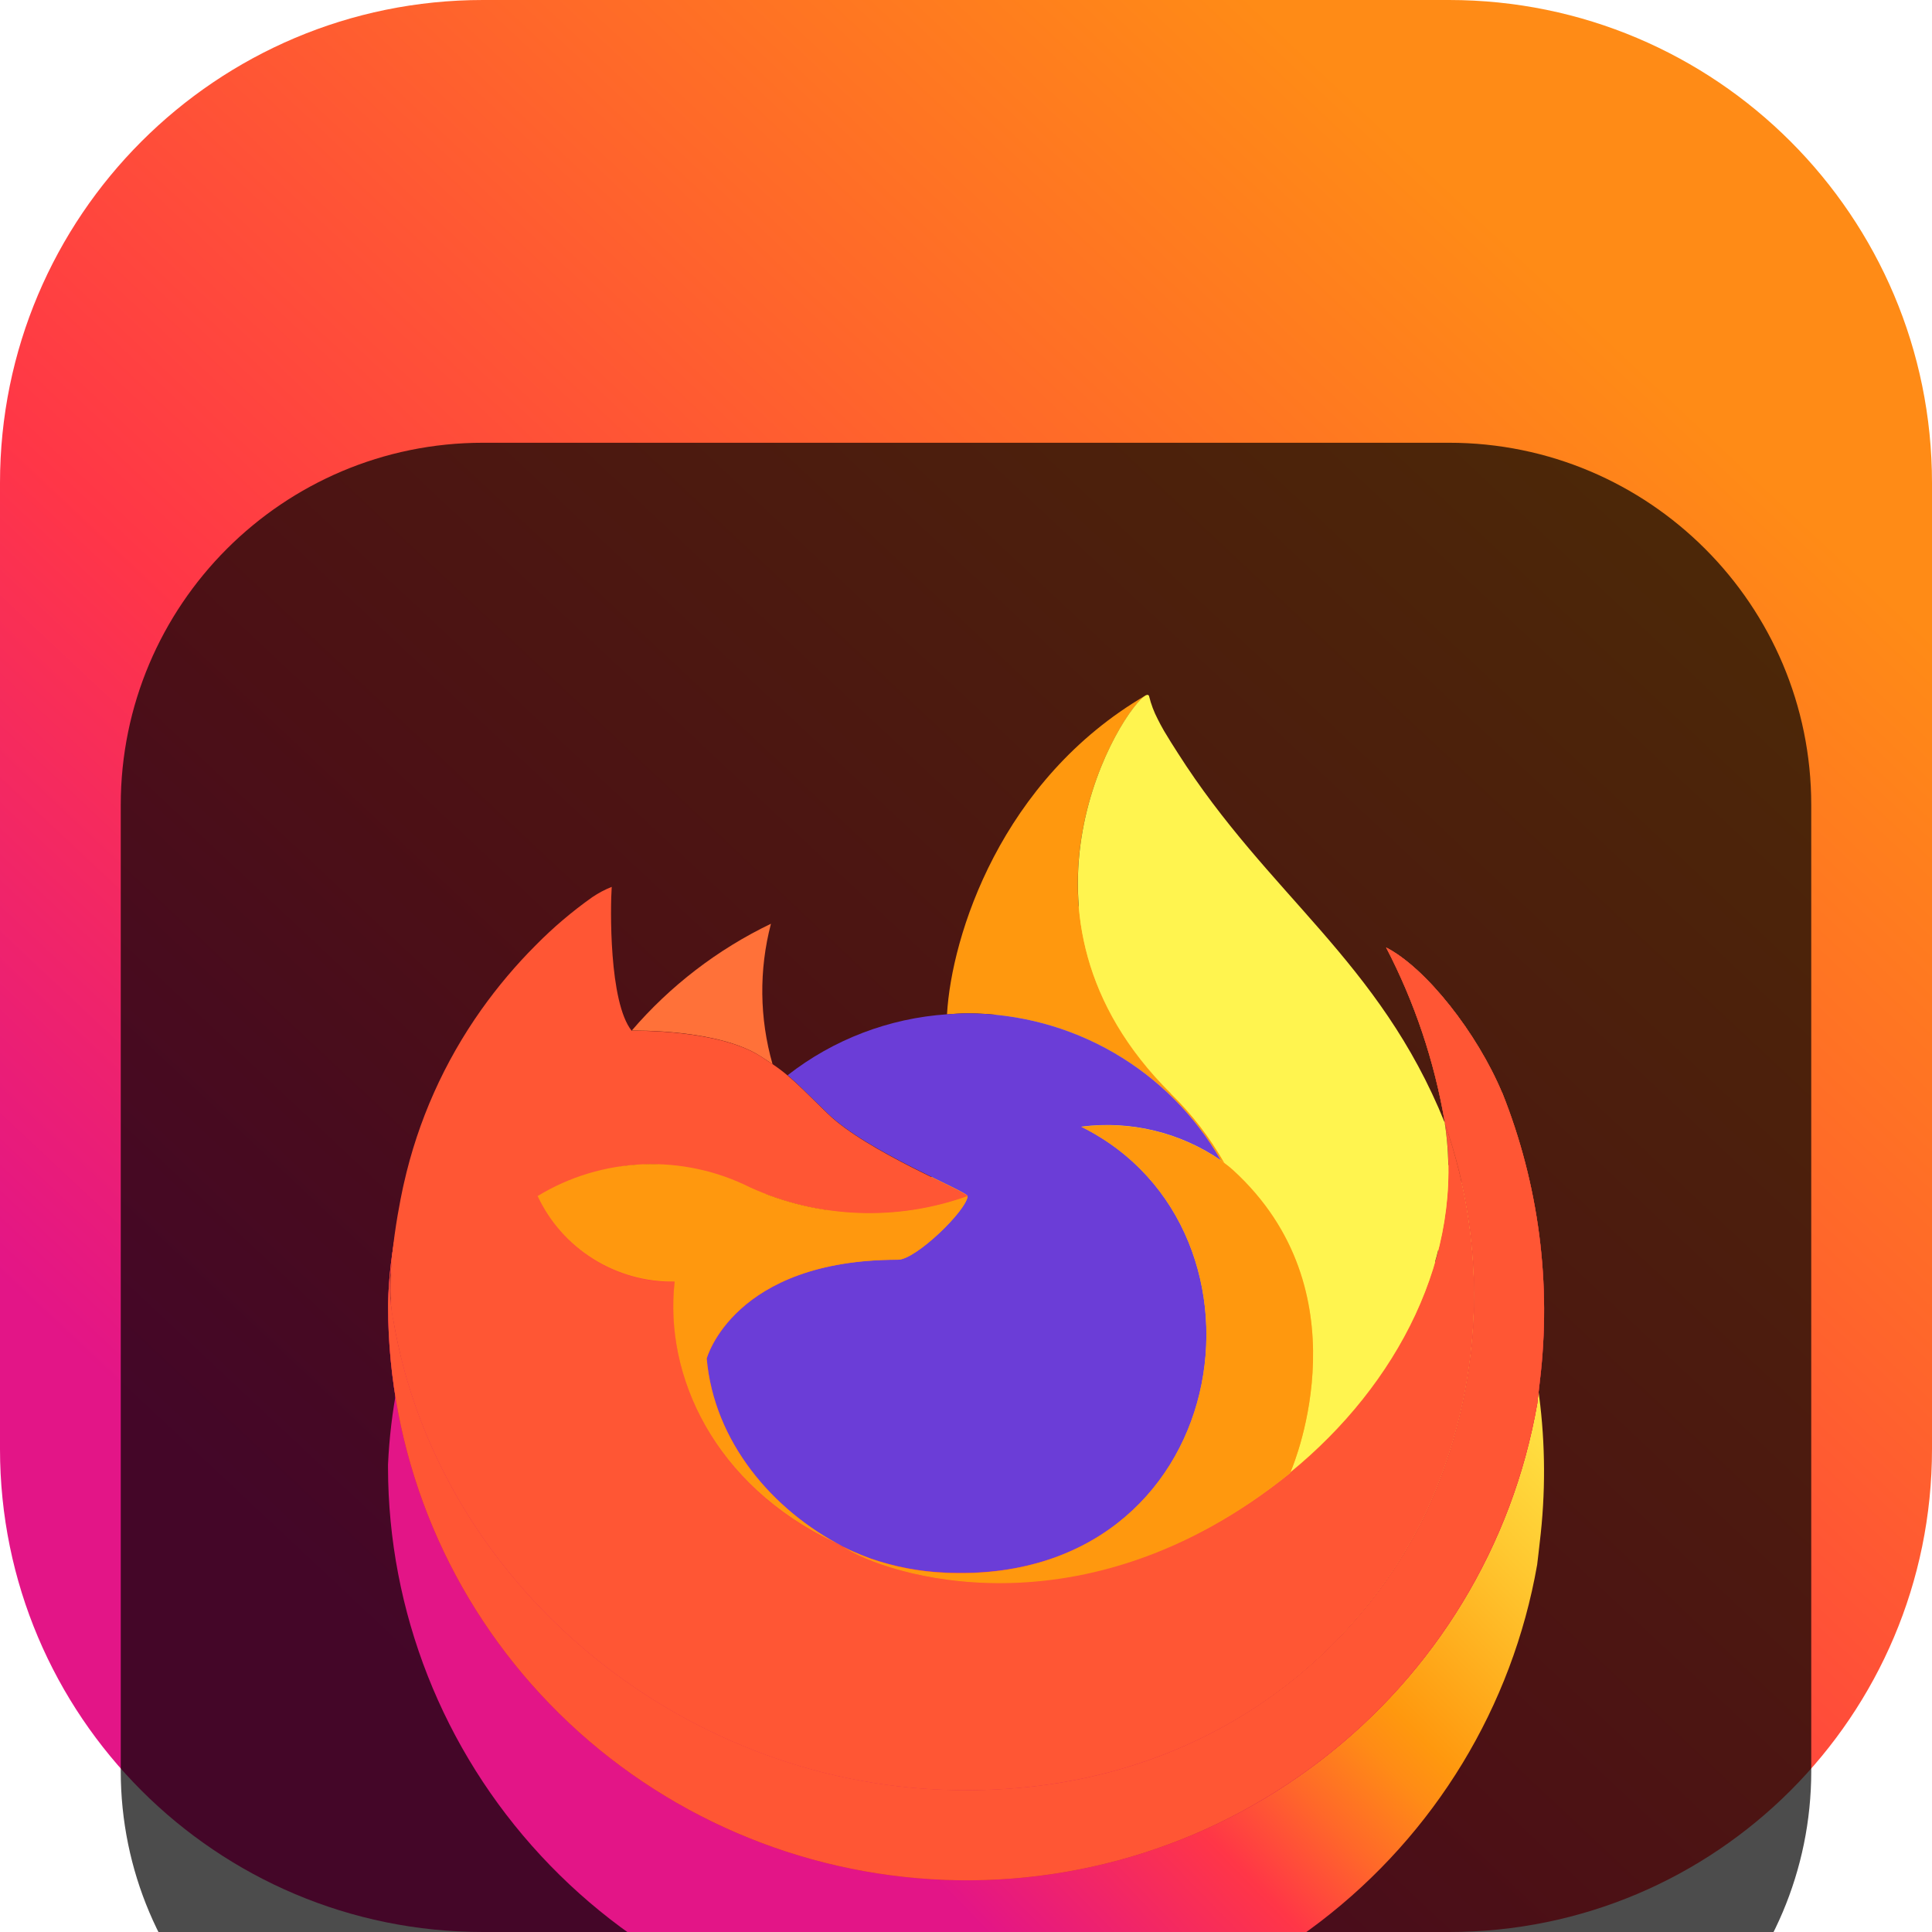 <svg width="24" height="24" viewBox="0 0 24 24" fill="none" xmlns="http://www.w3.org/2000/svg">
<g clip-path="url(#clip0_32_9929)">
<path d="M18 0H6C2.686 0 0 2.686 0 6V18C0 21.314 2.686 24 6 24H18C21.314 24 24 21.314 24 18V6C24 2.686 21.314 0 18 0Z" fill="url(#paint0_linear_32_9929)"/>
<g filter="url(#filter0_i_32_9929)">
<path d="M18 1.5H6C3.515 1.5 1.5 3.515 1.5 6V18C1.5 20.485 3.515 22.5 6 22.5H18C20.485 22.5 22.5 20.485 22.5 18V6C22.5 3.515 20.485 1.5 18 1.5Z" fill="black" fill-opacity="0.7"/>
<g filter="url(#filter1_d_32_9929)">
<path d="M18.662 9.577C18.349 8.831 17.716 8.025 17.219 7.77C17.573 8.45 17.819 9.181 17.948 9.936L17.949 9.948C17.136 7.937 15.758 7.124 14.632 5.358C14.575 5.269 14.518 5.179 14.463 5.085C14.431 5.031 14.405 4.982 14.383 4.937C14.337 4.848 14.301 4.753 14.276 4.655C14.276 4.65 14.275 4.646 14.272 4.642C14.269 4.639 14.264 4.637 14.26 4.636C14.255 4.635 14.251 4.635 14.246 4.636C14.245 4.636 14.244 4.638 14.243 4.638C14.242 4.639 14.239 4.64 14.238 4.641L14.24 4.636C12.435 5.686 11.822 7.629 11.766 8.602C11.044 8.651 10.355 8.915 9.787 9.359C9.727 9.309 9.665 9.263 9.601 9.219C9.437 8.65 9.43 8.047 9.581 7.475C8.918 7.794 8.328 8.246 7.85 8.803H7.847C7.562 8.444 7.582 7.261 7.598 7.014C7.514 7.048 7.434 7.09 7.358 7.141C7.107 7.319 6.872 7.519 6.656 7.739C6.41 7.986 6.185 8.254 5.984 8.539C5.521 9.19 5.194 9.925 5.019 10.702L5.009 10.749C4.996 10.812 4.947 11.126 4.939 11.194C4.939 11.2 4.938 11.205 4.937 11.21C4.874 11.535 4.835 11.864 4.82 12.194V12.231C4.823 14.018 5.501 15.738 6.719 17.052C7.937 18.367 9.608 19.18 11.4 19.332C13.193 19.483 14.977 18.962 16.402 17.871C17.826 16.78 18.787 15.198 19.095 13.438C19.107 13.346 19.116 13.255 19.127 13.162C19.275 11.947 19.115 10.714 18.661 9.576L18.662 9.577ZM10.375 15.165C10.409 15.181 10.44 15.199 10.475 15.214L10.48 15.217C10.445 15.2 10.41 15.183 10.375 15.165ZM17.949 9.95V9.943L17.95 9.951L17.949 9.95Z" fill="url(#paint1_linear_32_9929)"/>
</g>
<path d="M18.661 9.577C18.349 8.831 17.715 8.025 17.219 7.77C17.573 8.45 17.818 9.181 17.947 9.936V9.943L17.948 9.95C18.503 11.525 18.422 13.252 17.725 14.769C16.901 16.524 14.907 18.324 11.785 18.235C8.412 18.14 5.441 15.655 4.886 12.4C4.785 11.887 4.886 11.627 4.937 11.209C4.868 11.533 4.829 11.863 4.821 12.194V12.231C4.824 14.018 5.502 15.738 6.72 17.052C7.938 18.367 9.609 19.18 11.401 19.332C13.194 19.484 14.978 18.963 16.403 17.871C17.828 16.78 18.788 15.199 19.096 13.438C19.108 13.346 19.117 13.255 19.128 13.162C19.276 11.947 19.116 10.714 18.662 9.576L18.661 9.577Z" fill="url(#paint2_radial_32_9929)"/>
<path d="M15.166 10.415C15.182 10.426 15.196 10.437 15.211 10.448C15.03 10.13 14.805 9.838 14.543 9.583C12.308 7.363 13.957 4.772 14.236 4.639L14.238 4.635C12.432 5.685 11.819 7.628 11.764 8.601C11.848 8.595 11.931 8.588 12.016 8.588C12.657 8.589 13.286 8.759 13.839 9.08C14.393 9.401 14.85 9.861 15.166 10.415V10.415Z" fill="#FF980E"/>
<path d="M12.02 10.859C12.008 11.036 11.377 11.649 11.156 11.649C9.111 11.649 8.779 12.877 8.779 12.877C8.87 13.911 9.595 14.763 10.473 15.212C10.513 15.233 10.553 15.252 10.594 15.27C10.664 15.301 10.735 15.329 10.805 15.356C11.106 15.461 11.421 15.522 11.741 15.535C15.325 15.702 16.018 11.28 13.432 9.996C14.042 9.917 14.66 10.066 15.166 10.414C14.85 9.861 14.392 9.4 13.839 9.079C13.286 8.758 12.657 8.589 12.016 8.588C11.931 8.588 11.847 8.595 11.763 8.6C11.042 8.649 10.352 8.913 9.784 9.357C9.894 9.45 10.017 9.573 10.278 9.828C10.766 10.305 12.017 10.799 12.02 10.857L12.02 10.859Z" fill="#6B3DD7"/>
<path d="M9.449 9.122C9.507 9.159 9.555 9.191 9.597 9.22C9.434 8.65 9.427 8.048 9.577 7.475C8.914 7.794 8.325 8.246 7.847 8.803C7.882 8.802 8.925 8.783 9.449 9.122Z" fill="#FF7139"/>
<path d="M18.661 9.577C18.349 8.831 17.715 8.025 17.219 7.77C17.573 8.45 17.818 9.181 17.947 9.936V9.943L17.948 9.95C18.503 11.525 18.422 13.252 17.725 14.769C16.901 16.524 14.907 18.324 11.785 18.235C8.412 18.14 5.441 15.655 4.886 12.4C4.785 11.887 4.886 11.627 4.937 11.209C4.868 11.533 4.829 11.863 4.821 12.194V12.231C4.824 14.018 5.502 15.738 6.72 17.052C7.938 18.367 9.609 19.18 11.401 19.332C13.194 19.484 14.978 18.963 16.403 17.871C17.828 16.78 18.788 15.199 19.096 13.438C19.108 13.346 19.117 13.255 19.128 13.162C19.276 11.947 19.116 10.714 18.662 9.576L18.661 9.577Z" fill="#FF3647"/>
<path d="M18.661 9.577C18.349 8.831 17.715 8.025 17.219 7.77C17.573 8.45 17.818 9.181 17.947 9.936V9.943L17.948 9.95C18.503 11.525 18.422 13.252 17.725 14.769C16.901 16.524 14.907 18.324 11.785 18.235C8.412 18.14 5.441 15.655 4.886 12.4C4.785 11.887 4.886 11.627 4.937 11.209C4.868 11.533 4.829 11.863 4.821 12.194V12.231C4.824 14.018 5.502 15.738 6.72 17.052C7.938 18.367 9.609 19.18 11.401 19.332C13.194 19.484 14.978 18.963 16.403 17.871C17.828 16.78 18.788 15.199 19.096 13.438C19.108 13.346 19.117 13.255 19.128 13.162C19.276 11.947 19.116 10.714 18.662 9.576L18.661 9.577Z" fill="black" fill-opacity="0.2"/>
<path d="M18.661 9.577C18.349 8.831 17.715 8.025 17.219 7.77C17.573 8.45 17.818 9.181 17.947 9.936V9.943L17.948 9.95C18.503 11.525 18.422 13.252 17.725 14.769C16.901 16.524 14.907 18.324 11.785 18.235C8.412 18.14 5.441 15.655 4.886 12.4C4.785 11.887 4.886 11.627 4.937 11.209C4.868 11.533 4.829 11.863 4.821 12.194V12.231C4.824 14.018 5.502 15.738 6.72 17.052C7.938 18.367 9.609 19.18 11.401 19.332C13.194 19.484 14.978 18.963 16.403 17.871C17.828 16.78 18.788 15.199 19.096 13.438C19.108 13.346 19.117 13.255 19.128 13.162C19.276 11.947 19.116 10.714 18.662 9.576L18.661 9.577Z" fill="#FF5634"/>
<path d="M4.885 12.4C5.44 15.655 8.411 18.142 11.784 18.236C14.906 18.323 16.9 16.524 17.723 14.769C18.421 13.252 18.501 11.525 17.947 9.951V9.944C17.947 9.939 17.946 9.935 17.947 9.937L17.948 9.949C18.203 11.603 17.356 13.204 16.032 14.289L16.028 14.298C13.448 16.385 10.979 15.557 10.48 15.219C10.445 15.202 10.41 15.185 10.375 15.167C8.871 14.453 8.249 13.093 8.383 11.925C8.026 11.931 7.675 11.833 7.373 11.644C7.07 11.455 6.83 11.183 6.68 10.862C7.075 10.621 7.525 10.486 7.988 10.467C8.45 10.449 8.91 10.548 9.323 10.756C10.174 11.14 11.143 11.178 12.022 10.862C12.019 10.804 10.768 10.309 10.28 9.832C10.02 9.577 9.896 9.454 9.786 9.362C9.727 9.312 9.665 9.265 9.601 9.222C9.558 9.193 9.51 9.162 9.452 9.124C8.928 8.786 7.885 8.804 7.851 8.805H7.847C7.562 8.447 7.582 7.264 7.599 7.017C7.514 7.051 7.434 7.093 7.359 7.144C7.107 7.322 6.872 7.522 6.656 7.741C6.409 7.988 6.183 8.256 5.981 8.54C5.519 9.191 5.191 9.925 5.017 10.702C5.013 10.717 4.758 11.826 4.884 12.401L4.885 12.4Z" fill="#FF5634"/>
<path d="M14.543 9.582C14.806 9.838 15.03 10.13 15.211 10.448C15.251 10.478 15.287 10.507 15.319 10.536C16.949 12.028 16.095 14.137 16.031 14.286C17.355 13.203 18.201 11.6 17.947 9.946C17.134 7.933 15.755 7.121 14.631 5.354C14.574 5.265 14.517 5.176 14.461 5.081C14.43 5.027 14.404 4.979 14.382 4.934C14.335 4.844 14.299 4.749 14.275 4.651C14.275 4.647 14.273 4.642 14.27 4.639C14.267 4.635 14.263 4.633 14.258 4.633C14.254 4.631 14.249 4.631 14.245 4.633C14.244 4.633 14.243 4.634 14.241 4.635C14.24 4.635 14.238 4.637 14.236 4.637C13.958 4.768 12.309 7.362 14.544 9.579L14.543 9.582Z" fill="#FFF44F"/>
<path d="M15.319 10.537C15.288 10.508 15.251 10.479 15.211 10.449C15.197 10.438 15.182 10.427 15.167 10.416C14.661 10.069 14.043 9.92 13.433 9.998C16.019 11.282 15.325 15.703 11.742 15.537C11.422 15.524 11.107 15.463 10.806 15.358C10.736 15.332 10.665 15.303 10.595 15.272C10.554 15.254 10.514 15.235 10.474 15.214L10.479 15.218C10.978 15.556 13.447 16.384 16.027 14.297L16.031 14.287C16.095 14.138 16.95 12.029 15.319 10.537L15.319 10.537Z" fill="#FF980E"/>
<path d="M8.779 12.876C8.779 12.876 9.111 11.648 11.156 11.648C11.377 11.648 12.009 11.035 12.02 10.858C11.141 11.174 10.172 11.136 9.321 10.752C8.908 10.544 8.448 10.445 7.986 10.463C7.523 10.482 7.073 10.617 6.678 10.858C6.828 11.18 7.068 11.451 7.371 11.64C7.673 11.829 8.024 11.927 8.381 11.921C8.248 13.089 8.869 14.448 10.373 15.163C10.407 15.179 10.438 15.197 10.473 15.212C9.595 14.761 8.87 13.91 8.779 12.876V12.876Z" fill="#FF980E"/>
</g>
</g>
<defs>
<filter id="filter0_i_32_9929" x="1.5" y="1.5" width="21" height="25" filterUnits="userSpaceOnUse" color-interpolation-filters="sRGB">
<feFlood flood-opacity="0" result="BackgroundImageFix"/>
<feBlend mode="normal" in="SourceGraphic" in2="BackgroundImageFix" result="shape"/>
<feColorMatrix in="SourceAlpha" type="matrix" values="0 0 0 0 0 0 0 0 0 0 0 0 0 0 0 0 0 0 127 0" result="hardAlpha"/>
<feOffset dy="4"/>
<feGaussianBlur stdDeviation="2"/>
<feComposite in2="hardAlpha" operator="arithmetic" k2="-1" k3="1"/>
<feColorMatrix type="matrix" values="0 0 0 0 0 0 0 0 0 0 0 0 0 0 0 0 0 0 0.25 0"/>
<feBlend mode="normal" in2="shape" result="effect1_innerShadow_32_9929"/>
</filter>
<filter id="filter1_d_32_9929" x="0.82" y="2.635" width="22.36" height="22.723" filterUnits="userSpaceOnUse" color-interpolation-filters="sRGB">
<feFlood flood-opacity="0" result="BackgroundImageFix"/>
<feColorMatrix in="SourceAlpha" type="matrix" values="0 0 0 0 0 0 0 0 0 0 0 0 0 0 0 0 0 0 127 0" result="hardAlpha"/>
<feOffset dy="2"/>
<feGaussianBlur stdDeviation="2"/>
<feComposite in2="hardAlpha" operator="out"/>
<feColorMatrix type="matrix" values="0 0 0 0 0 0 0 0 0 0 0 0 0 0 0 0 0 0 0.25 0"/>
<feBlend mode="normal" in2="BackgroundImageFix" result="effect1_dropShadow_32_9929"/>
<feBlend mode="normal" in="SourceGraphic" in2="effect1_dropShadow_32_9929" result="shape"/>
</filter>
<linearGradient id="paint0_linear_32_9929" x1="24" y1="0" x2="0.791" y2="24.742" gradientUnits="userSpaceOnUse">
<stop offset="0.17" stop-color="#FF8B16"/>
<stop offset="0.357" stop-color="#FF672A"/>
<stop offset="0.598" stop-color="#FF3647"/>
<stop offset="0.826" stop-color="#E31587"/>
</linearGradient>
<linearGradient id="paint1_linear_32_9929" x1="17.71" y1="6.916" x2="5.856" y2="18.435" gradientUnits="userSpaceOnUse">
<stop offset="0.048" stop-color="#FFF44F"/>
<stop offset="0.111" stop-color="#FFE847"/>
<stop offset="0.225" stop-color="#FFC830"/>
<stop offset="0.368" stop-color="#FF980E"/>
<stop offset="0.401" stop-color="#FF8B16"/>
<stop offset="0.462" stop-color="#FF672A"/>
<stop offset="0.534" stop-color="#FF3647"/>
<stop offset="0.705" stop-color="#E31587"/>
</linearGradient>
<radialGradient id="paint2_radial_32_9929" cx="0" cy="0" r="1" gradientUnits="userSpaceOnUse" gradientTransform="translate(17.248 6.293) scale(14.989 14.883)">
<stop offset="0.129" stop-color="#FFBD4F"/>
<stop offset="0.186" stop-color="#FFAC31"/>
<stop offset="0.247" stop-color="#FF9D17"/>
<stop offset="0.283" stop-color="#FF980E"/>
<stop offset="0.403" stop-color="#FF563B"/>
<stop offset="0.467" stop-color="#FF3750"/>
<stop offset="0.71" stop-color="#F5156C"/>
<stop offset="0.782" stop-color="#EB0878"/>
<stop offset="0.86" stop-color="#E50080"/>
</radialGradient>
<clipPath id="clip0_32_9929">
<rect width="24" height="24" fill="white"/>
</clipPath>
</defs>
</svg>
